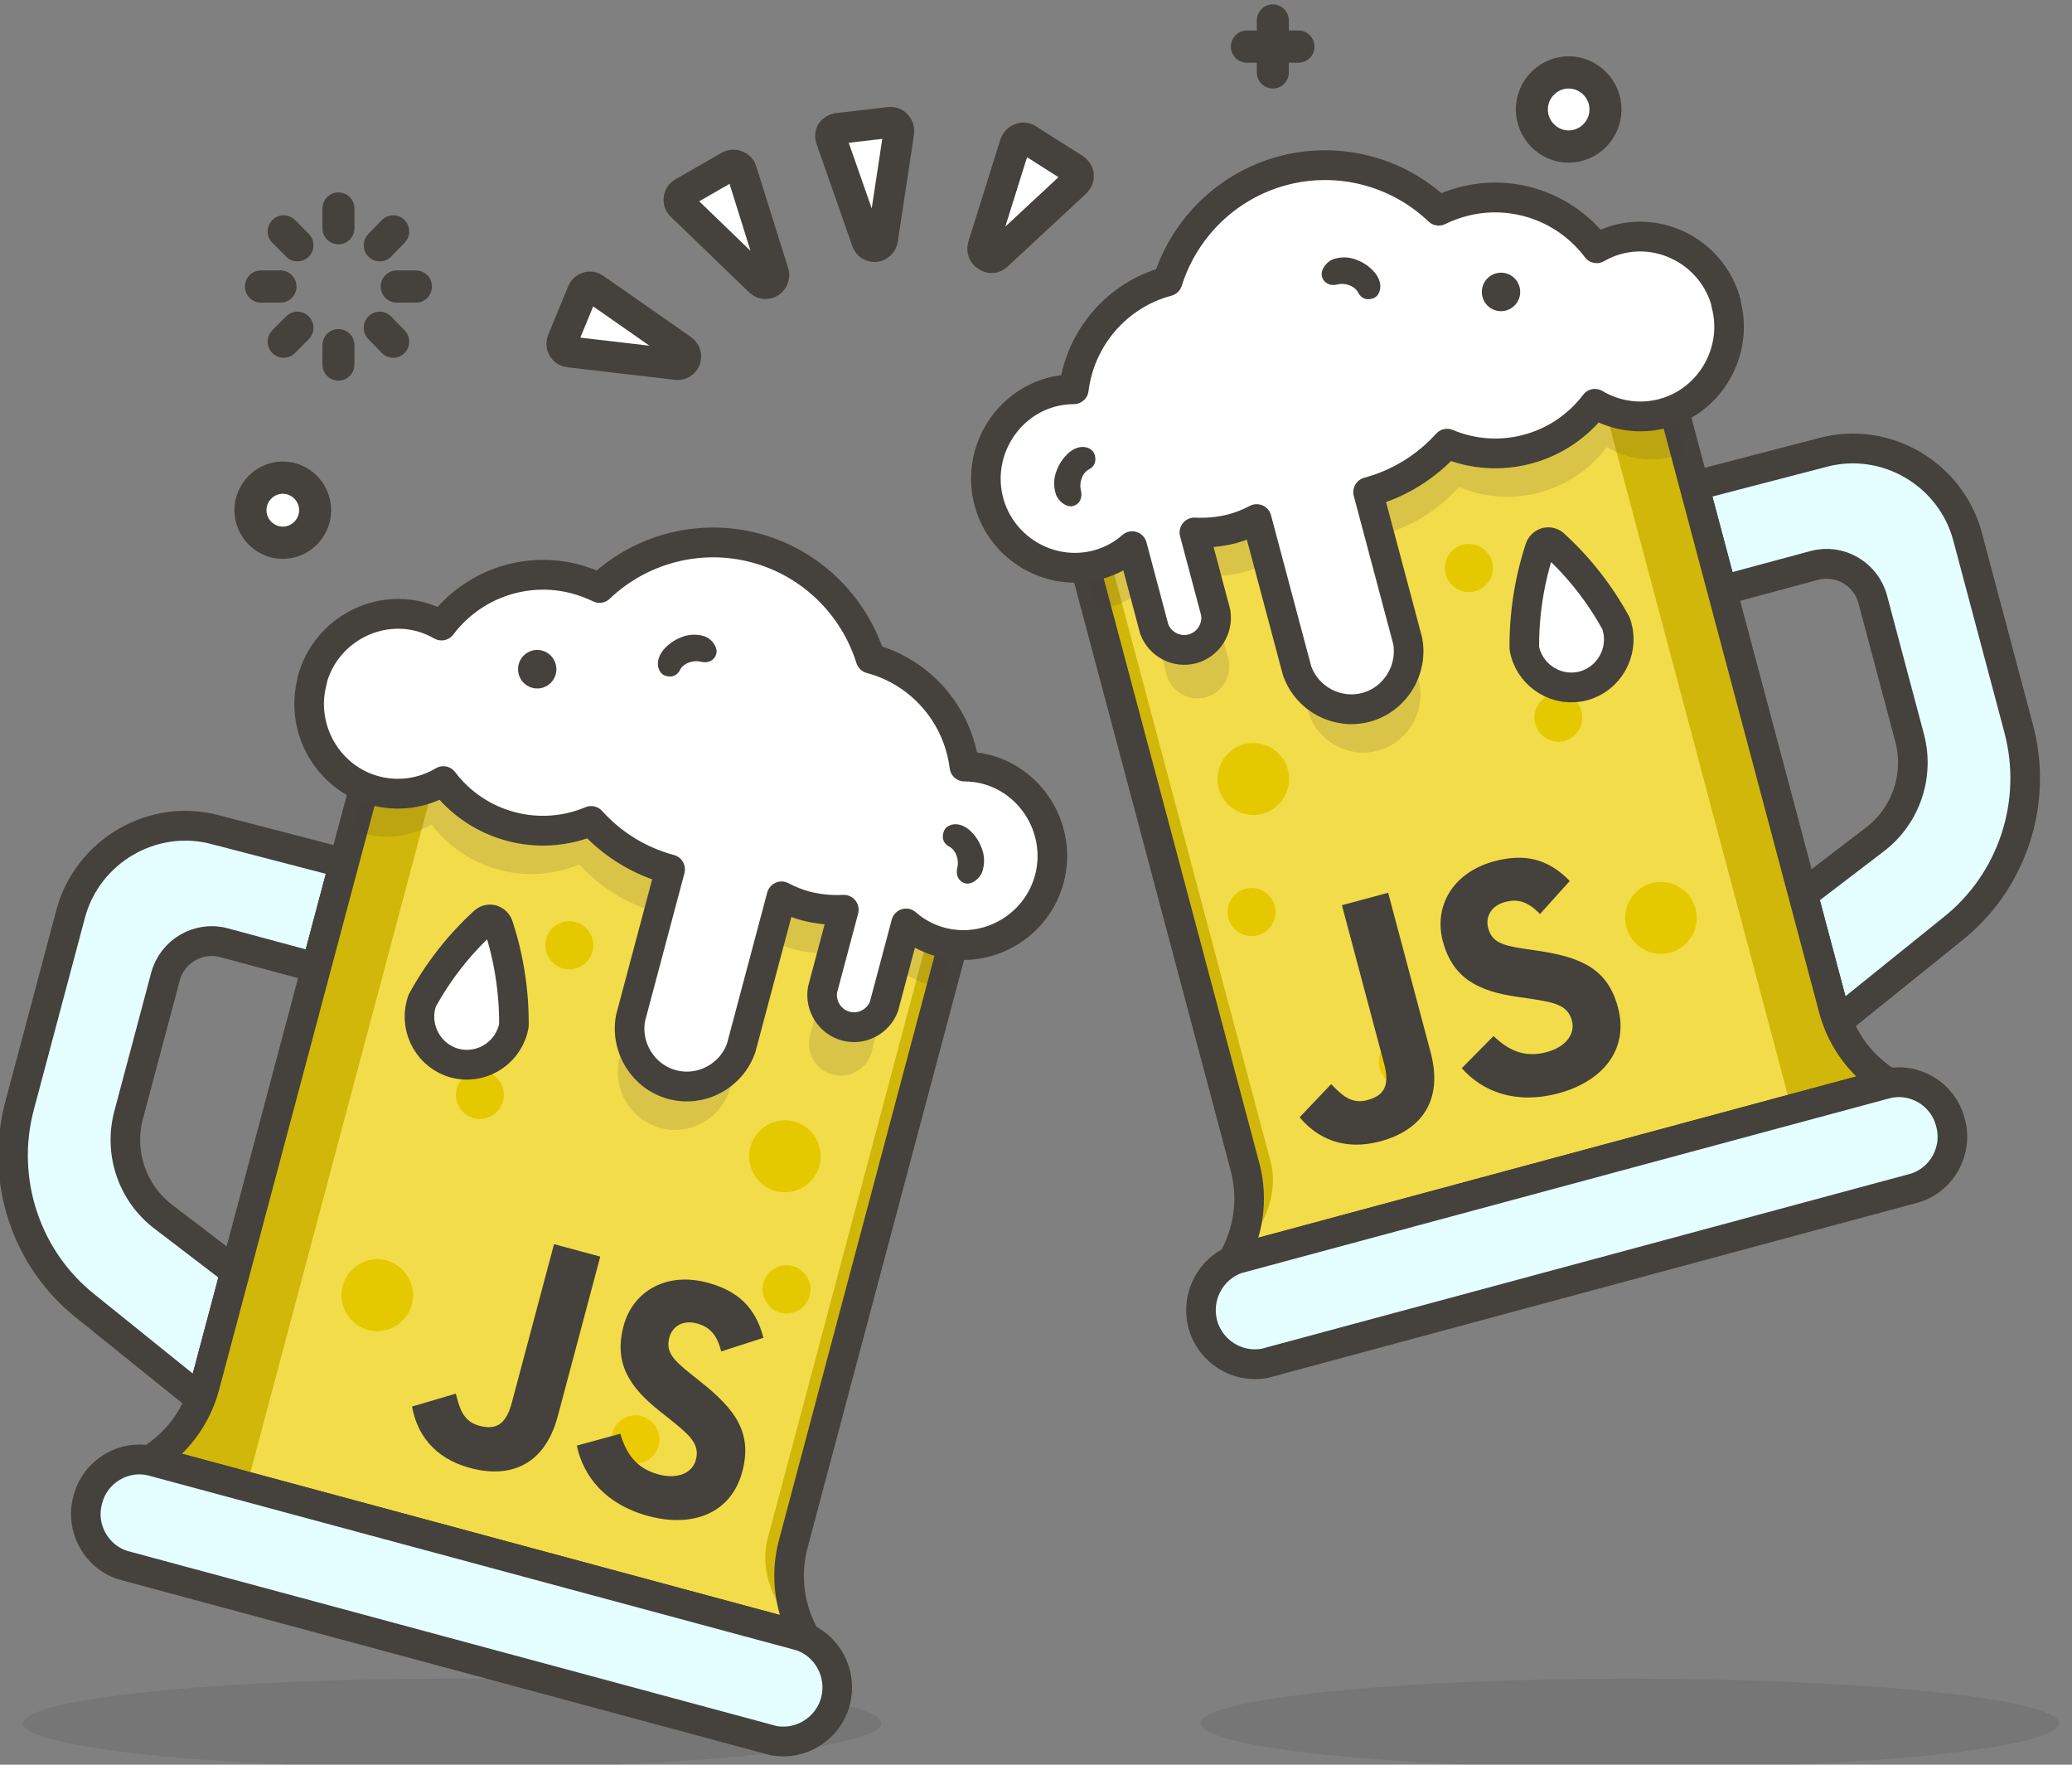 <?xml version="1.0" encoding="UTF-8" standalone="no"?>
<!DOCTYPE svg PUBLIC "-//W3C//DTD SVG 1.1//EN" "http://www.w3.org/Graphics/SVG/1.1/DTD/svg11.dtd">
<svg width="100%" height="100%" viewBox="0 0 350 298" version="1.1" xmlns="http://www.w3.org/2000/svg" xmlns:xlink="http://www.w3.org/1999/xlink" xml:space="preserve" xmlns:serif="http://www.serif.com/" style="fill-rule:evenodd;clip-rule:evenodd;stroke-linecap:round;stroke-linejoin:round;">
    <rect x="0" y="0" width="350" height="298" fill="#808080" stroke="none"/>
    <g transform="matrix(1,0,0,1,-495,-3137)">
        <g transform="matrix(2.967,0,0,2.039,2774,3245.66)">
            <g transform="matrix(0.084,0,0,0.123,-800.137,-121.834)">
                <g transform="matrix(12.239,-3.279,1.241,4.631,8375.34,-992.087)">
                    <g transform="matrix(1.583,0,0,4.183,-612.324,-78.461)">
                        <path d="M32.92,20.8L32.92,24.43L36.15,24.43C37.033,24.43 37.76,25.157 37.76,26.04C37.76,26.043 37.76,26.047 37.76,26.05L37.76,30.84C37.765,32.151 36.972,33.341 35.76,33.84L32.92,35L32.92,39.44L37.48,37.44C39.853,36.431 41.401,34.089 41.4,31.51L41.4,24.84C41.4,22.646 39.594,20.84 37.4,20.84L32.92,20.8Z" style="fill:rgb(229,254,255);fill-rule:nonzero;stroke:rgb(69,65,60);stroke-width:1px;"/>
                    </g>
                    <g transform="matrix(1.583,0,0,4.183,-612.324,-78.461)">
                        <path d="M34.13,41.87L11.13,41.87C11.892,41.108 12.327,40.078 12.34,39L12.34,17.17L32.92,17.17L32.92,39C32.925,40.094 33.359,41.143 34.13,41.92L34.13,41.87Z" style="fill:rgb(209,183,9);fill-rule:nonzero;"/>
                    </g>
                    <g transform="matrix(2.739,0,0,4.183,-625.194,-78.461)">
                        <path d="M22.43,17.17L12.34,17.17L12.34,39C12.34,40.095 11.904,41.146 11.13,41.92L22.43,41.92L22.43,17.17Z" style="fill:rgb(243,220,73);fill-rule:nonzero;"/>
                    </g>
                    <g transform="matrix(1.529,1.083,-0.41,4.041,-596.51,-34.313)">
                        <path d="M8.13,45.5C8.13,46.323 14.676,47 22.63,47C30.584,47 37.13,46.323 37.13,45.5C37.13,44.677 30.584,44 22.63,44C14.676,44 8.13,44.677 8.13,45.5Z" style="fill:rgb(69,65,60);fill-opacity:0.15;fill-rule:nonzero;"/>
                    </g>
                    <g transform="matrix(1.583,0,0,4.183,-612.324,-78.461)">
                        <path d="M34.13,41.87L11.13,41.87C11.892,41.108 12.327,40.078 12.34,39L12.34,17.17L32.92,17.17L32.92,39C32.925,40.094 33.359,41.143 34.13,41.92L34.13,41.87Z" style="fill:none;fill-rule:nonzero;stroke:rgb(69,65,60);stroke-width:1px;"/>
                    </g>
                    <g transform="matrix(1.583,0,0,4.183,-612.324,-78.461)">
                        <path d="M14.77,26.45C14.77,27.114 15.316,27.66 15.98,27.66C16.644,27.66 17.19,27.114 17.19,26.45C17.19,25.786 16.644,25.24 15.98,25.24C15.316,25.24 14.77,25.786 14.77,26.45Z" style="fill:rgb(228,201,0);fill-rule:nonzero;"/>
                    </g>
                    <g transform="matrix(1.583,0,0,4.183,-620.633,-85.689)">
                        <path d="M29.29,23.22C29.29,23.664 29.656,24.03 30.1,24.03C30.544,24.03 30.91,23.664 30.91,23.22C30.91,22.776 30.544,22.41 30.1,22.41C29.656,22.41 29.29,22.776 29.29,23.22Z" style="fill:rgb(228,201,0);fill-rule:nonzero;"/>
                    </g>
                    <g transform="matrix(1.583,0,0,4.183,-612.324,-78.461)">
                        <path d="M12.34,19.62C12.483,19.629 12.627,19.629 12.77,19.62C13.217,19.62 13.659,19.518 14.06,19.32L14.06,22.2C14.057,22.235 14.055,22.269 14.055,22.304C14.055,22.896 14.543,23.384 15.135,23.384C15.727,23.384 16.215,22.896 16.215,22.304C16.215,22.269 16.213,22.235 16.21,22.2L16.21,19.45C16.627,19.586 17.062,19.657 17.5,19.66C17.789,19.658 18.078,19.624 18.36,19.56L18.36,24.82C18.433,25.829 19.283,26.621 20.295,26.621C21.307,26.621 22.157,25.829 22.23,24.82L22.23,19.66C23.294,19.662 24.336,19.356 25.23,18.78C26.747,19.955 28.883,19.955 30.4,18.78C30.965,19.351 31.737,19.672 32.54,19.67C32.666,19.68 32.794,19.68 32.92,19.67L32.92,17.17L12.34,17.17L12.34,19.62Z" style="fill:rgb(69,65,60);fill-opacity:0.15;fill-rule:nonzero;"/>
                    </g>
                    <g transform="matrix(1.583,0,0,4.183,-612.324,-78.461)">
                        <path d="M35.55,15.14C35.55,13.494 34.196,12.14 32.55,12.14C32.297,12.142 32.045,12.176 31.8,12.24C31.14,10.617 29.552,9.553 27.8,9.56C27.521,9.561 27.244,9.588 26.97,9.64C25.956,7.989 24.152,6.98 22.215,6.98C20.311,6.98 18.534,7.955 17.51,9.56C15.758,9.553 14.17,10.617 13.51,12.24C13.265,12.176 13.013,12.142 12.76,12.14C11.114,12.14 9.76,13.494 9.76,15.14C9.76,16.786 11.114,18.14 12.76,18.14C13.207,18.14 13.649,18.038 14.05,17.84L14.05,20.72C14.103,21.271 14.572,21.696 15.125,21.696C15.678,21.696 16.147,21.271 16.2,20.72L16.2,17.94C16.617,18.076 17.052,18.147 17.49,18.15C17.779,18.148 18.068,18.114 18.35,18.05L18.35,23.31C18.423,24.319 19.273,25.111 20.285,25.111C21.297,25.111 22.147,24.319 22.22,23.31L22.22,18.15C23.284,18.152 24.326,17.846 25.22,17.27C26.737,18.445 28.873,18.445 30.39,17.27C30.955,17.85 31.731,18.178 32.54,18.178C34.186,18.178 35.54,16.824 35.54,15.178C35.54,15.169 35.54,15.159 35.54,15.15L35.55,15.14Z" style="fill:white;fill-rule:nonzero;stroke:rgb(69,65,60);stroke-width:1px;"/>
                    </g>
                    <g transform="matrix(1.583,0,0,4.183,-612.324,-78.461)">
                        <path d="M26.87,34.52C26.87,35.184 27.416,35.73 28.08,35.73C28.744,35.73 29.29,35.184 29.29,34.52C29.29,33.856 28.744,33.31 28.08,33.31C27.416,33.31 26.87,33.856 26.87,34.52Z" style="fill:rgb(228,201,0);fill-rule:nonzero;"/>
                    </g>
                    <g transform="matrix(1.583,0,0,4.183,-612.324,-78.461)">
                        <path d="M17.59,36.94C17.59,37.384 17.956,37.75 18.4,37.75C18.844,37.75 19.21,37.384 19.21,36.94C19.21,36.496 18.844,36.13 18.4,36.13C17.956,36.13 17.59,36.496 17.59,36.94Z" style="fill:rgb(235,203,0);fill-rule:nonzero;"/>
                    </g>
                    <g transform="matrix(1.583,0,0,4.183,-612.324,-78.461)">
                        <path d="M13.96,30.75C13.96,31.194 14.326,31.56 14.77,31.56C15.214,31.56 15.58,31.194 15.58,30.75C15.58,30.306 15.214,29.94 14.77,29.94C14.326,29.94 13.96,30.306 13.96,30.75Z" style="fill:rgb(228,201,0);fill-rule:nonzero;"/>
                    </g>
                    <g transform="matrix(1.583,0,0,4.183,-611.042,-77.303)">
                        <path d="M24.85,26.85C24.85,27.294 25.216,27.66 25.66,27.66C26.104,27.66 26.47,27.294 26.47,26.85C26.47,26.406 26.104,26.04 25.66,26.04C25.216,26.04 24.85,26.406 24.85,26.85Z" style="fill:rgb(228,201,0);fill-rule:nonzero;"/>
                    </g>
                    <g transform="matrix(1.583,0,0,4.183,-600.733,-106.572)">
                        <path d="M21.85,31.3C21.853,31.342 21.855,31.384 21.855,31.427C21.855,32.31 21.128,33.037 20.245,33.037C19.362,33.037 18.635,32.31 18.635,31.427C18.635,31.384 18.637,31.342 18.64,31.3C18.924,30.207 19.383,29.166 20,28.22C20.056,28.123 20.158,28.063 20.27,28.06C20.379,28.062 20.479,28.123 20.53,28.22C21.137,29.167 21.583,30.208 21.85,31.3Z" style="fill:white;fill-rule:nonzero;stroke:rgb(69,65,60);stroke-width:1px;"/>
                    </g>
                    <g transform="matrix(1.583,0,0,4.183,-612.324,-78.461)">
                        <path d="M35.75,43.68C35.767,44.658 34.978,45.478 34,45.5L11.28,45.5C10.335,45.43 9.595,44.633 9.595,43.685C9.595,42.737 10.335,41.94 11.28,41.87L34,41.87C34.974,41.892 35.761,42.705 35.75,43.68Z" style="fill:rgb(229,254,255);fill-rule:nonzero;stroke:rgb(69,65,60);stroke-width:1px;"/>
                    </g>
                    <g transform="matrix(0.127,0,0,0.337,-601.486,7.91)">
                        <path d="M126.297,231.659C144.153,231.659 156.393,222.155 156.393,201.275L156.393,132.443L136.233,132.443L136.233,200.987C136.233,211.067 132.057,213.659 125.433,213.659C118.521,213.659 115.641,208.907 112.473,203.291L96.057,213.227C100.809,223.307 110.169,231.659 126.297,231.659Z" style="fill:rgb(69,65,60);fill-rule:nonzero;"/>
                        <path d="M204.057,231.659C223.209,231.659 237.465,221.723 237.465,203.579C237.465,186.731 227.817,179.243 210.681,171.899L205.641,169.739C197.001,165.995 193.257,163.547 193.257,157.499C193.257,152.603 197.001,148.859 202.905,148.859C208.665,148.859 212.409,151.307 215.865,157.499L231.561,147.419C224.937,135.755 215.721,131.291 202.905,131.291C184.905,131.291 173.385,142.811 173.385,157.931C173.385,174.347 183.033,182.123 197.577,188.315L202.617,190.475C211.833,194.507 217.305,196.955 217.305,203.867C217.305,209.627 211.977,213.803 203.625,213.803C193.689,213.803 188.073,208.619 183.753,201.563L167.337,211.067C173.241,222.731 185.337,231.659 204.057,231.659Z" style="fill:rgb(69,65,60);fill-rule:nonzero;"/>
                    </g>
                    <g transform="matrix(0.091,0,0,0.242,-599.311,-41.274)">
                        <path d="M275.522,52.2C279.322,52 281.922,48.183 281.922,44C281.922,38 277.153,31.718 272.522,28.4C268.815,25.521 264.212,24.034 259.522,24.2C255.339,24.2 249.922,28.017 249.922,32.2C249.922,36.383 253.339,39 257.522,39C261.573,39 266.722,42 267.922,46.2C268.722,50.6 271.722,52.4 275.522,52.2Z" style="fill:rgb(68,64,59);fill-rule:nonzero;"/>
                    </g>
                    <g transform="matrix(5.59685e-18,-0.242,0.091,1.47922e-17,-595.514,49.034)">
                        <path d="M275.522,52.2C279.322,52 281.922,48.183 281.922,44C281.922,38 277.153,31.718 272.522,28.4C268.815,25.521 264.212,24.034 259.522,24.2C255.339,24.2 249.922,28.017 249.922,32.2C249.922,36.383 253.339,39 257.522,39C261.573,39 266.722,42 267.922,46.2C268.722,50.6 271.722,52.4 275.522,52.2Z" style="fill:rgb(68,64,59);fill-rule:nonzero;"/>
                    </g>
                    <g transform="matrix(0.11,0,0,0.29,-568.554,-27.539)">
                        <circle cx="9.326" cy="9.326" r="9.326" style="fill:rgb(69,65,60);"/>
                    </g>
                </g>
                <g transform="matrix(-12.239,-3.279,-1.241,4.631,-6231.49,-738.047)">
                    <g transform="matrix(1.583,0,0,4.183,-612.324,-78.461)">
                        <path d="M32.92,20.8L32.92,24.43L36.15,24.43C37.033,24.43 37.76,25.157 37.76,26.04C37.76,26.043 37.76,26.047 37.76,26.05L37.76,30.84C37.765,32.151 36.972,33.341 35.76,33.84L32.92,35L32.92,39.44L37.48,37.44C39.853,36.431 41.401,34.089 41.4,31.51L41.4,24.84C41.4,22.646 39.594,20.84 37.4,20.84L32.92,20.8Z" style="fill:rgb(229,254,255);fill-rule:nonzero;stroke:rgb(69,65,60);stroke-width:1px;"/>
                    </g>
                    <g transform="matrix(1.583,0,0,4.183,-612.324,-78.461)">
                        <path d="M34.13,41.87L11.13,41.87C11.892,41.108 12.327,40.078 12.34,39L12.34,17.17L32.92,17.17L32.92,39C32.925,40.094 33.359,41.143 34.13,41.92L34.13,41.87Z" style="fill:rgb(209,183,9);fill-rule:nonzero;"/>
                    </g>
                    <g transform="matrix(2.739,0,0,4.183,-625.194,-78.461)">
                        <path d="M22.43,17.17L12.34,17.17L12.34,39C12.34,40.095 11.904,41.146 11.13,41.92L22.43,41.92L22.43,17.17Z" style="fill:rgb(243,220,73);fill-rule:nonzero;"/>
                    </g>
                    <g transform="matrix(1.529,1.083,-0.41,4.041,-593.579,-87.098)">
                        <path d="M8.13,45.5C8.13,46.323 14.676,47 22.63,47C30.584,47 37.13,46.323 37.13,45.5C37.13,44.677 30.584,44 22.63,44C14.676,44 8.13,44.677 8.13,45.5Z" style="fill:rgb(69,65,60);fill-opacity:0.15;fill-rule:nonzero;"/>
                    </g>
                    <g transform="matrix(1.583,0,0,4.183,-612.324,-78.461)">
                        <path d="M34.13,41.87L11.13,41.87C11.892,41.108 12.327,40.078 12.34,39L12.34,17.17L32.92,17.17L32.92,39C32.925,40.094 33.359,41.143 34.13,41.92L34.13,41.87Z" style="fill:none;fill-rule:nonzero;stroke:rgb(69,65,60);stroke-width:1px;"/>
                    </g>
                    <g transform="matrix(1.583,0,0,4.183,-612.324,-78.461)">
                        <path d="M14.77,26.45C14.77,27.114 15.316,27.66 15.98,27.66C16.644,27.66 17.19,27.114 17.19,26.45C17.19,25.786 16.644,25.24 15.98,25.24C15.316,25.24 14.77,25.786 14.77,26.45Z" style="fill:rgb(228,201,0);fill-rule:nonzero;"/>
                    </g>
                    <g transform="matrix(1.583,0,0,4.183,-620.633,-85.689)">
                        <path d="M29.29,23.22C29.29,23.664 29.656,24.03 30.1,24.03C30.544,24.03 30.91,23.664 30.91,23.22C30.91,22.776 30.544,22.41 30.1,22.41C29.656,22.41 29.29,22.776 29.29,23.22Z" style="fill:rgb(228,201,0);fill-rule:nonzero;"/>
                    </g>
                    <g transform="matrix(1.583,0,0,4.183,-612.324,-78.461)">
                        <path d="M12.34,19.62C12.483,19.629 12.627,19.629 12.77,19.62C13.217,19.62 13.659,19.518 14.06,19.32L14.06,22.2C14.057,22.235 14.055,22.269 14.055,22.304C14.055,22.896 14.543,23.384 15.135,23.384C15.727,23.384 16.215,22.896 16.215,22.304C16.215,22.269 16.213,22.235 16.21,22.2L16.21,19.45C16.627,19.586 17.062,19.657 17.5,19.66C17.789,19.658 18.078,19.624 18.36,19.56L18.36,24.82C18.433,25.829 19.283,26.621 20.295,26.621C21.307,26.621 22.157,25.829 22.23,24.82L22.23,19.66C23.294,19.662 24.336,19.356 25.23,18.78C26.747,19.955 28.883,19.955 30.4,18.78C30.965,19.351 31.737,19.672 32.54,19.67C32.666,19.68 32.794,19.68 32.92,19.67L32.92,17.17L12.34,17.17L12.34,19.62Z" style="fill:rgb(69,65,60);fill-opacity:0.15;fill-rule:nonzero;"/>
                    </g>
                    <g transform="matrix(1.583,0,0,4.183,-612.324,-78.461)">
                        <path d="M35.55,15.14C35.55,13.494 34.196,12.14 32.55,12.14C32.297,12.142 32.045,12.176 31.8,12.24C31.14,10.617 29.552,9.553 27.8,9.56C27.521,9.561 27.244,9.588 26.97,9.64C25.956,7.989 24.152,6.98 22.215,6.98C20.311,6.98 18.534,7.955 17.51,9.56C15.758,9.553 14.17,10.617 13.51,12.24C13.265,12.176 13.013,12.142 12.76,12.14C11.114,12.14 9.76,13.494 9.76,15.14C9.76,16.786 11.114,18.14 12.76,18.14C13.207,18.14 13.649,18.038 14.05,17.84L14.05,20.72C14.103,21.271 14.572,21.696 15.125,21.696C15.678,21.696 16.147,21.271 16.2,20.72L16.2,17.94C16.617,18.076 17.052,18.147 17.49,18.15C17.779,18.148 18.068,18.114 18.35,18.05L18.35,23.31C18.423,24.319 19.273,25.111 20.285,25.111C21.297,25.111 22.147,24.319 22.22,23.31L22.22,18.15C23.284,18.152 24.326,17.846 25.22,17.27C26.737,18.445 28.873,18.445 30.39,17.27C30.955,17.85 31.731,18.178 32.54,18.178C34.186,18.178 35.54,16.824 35.54,15.178C35.54,15.169 35.54,15.159 35.54,15.15L35.55,15.14Z" style="fill:white;fill-rule:nonzero;stroke:rgb(69,65,60);stroke-width:1px;"/>
                    </g>
                    <g transform="matrix(1.583,0,0,4.183,-612.324,-78.461)">
                        <path d="M26.87,34.52C26.87,35.184 27.416,35.73 28.08,35.73C28.744,35.73 29.29,35.184 29.29,34.52C29.29,33.856 28.744,33.31 28.08,33.31C27.416,33.31 26.87,33.856 26.87,34.52Z" style="fill:rgb(228,201,0);fill-rule:nonzero;"/>
                    </g>
                    <g transform="matrix(1.583,0,0,4.183,-612.324,-78.461)">
                        <path d="M17.59,36.94C17.59,37.384 17.956,37.75 18.4,37.75C18.844,37.75 19.21,37.384 19.21,36.94C19.21,36.496 18.844,36.13 18.4,36.13C17.956,36.13 17.59,36.496 17.59,36.94Z" style="fill:rgb(235,203,0);fill-rule:nonzero;"/>
                    </g>
                    <g transform="matrix(1.583,0,0,4.183,-612.324,-78.461)">
                        <path d="M13.96,30.75C13.96,31.194 14.326,31.56 14.77,31.56C15.214,31.56 15.58,31.194 15.58,30.75C15.58,30.306 15.214,29.94 14.77,29.94C14.326,29.94 13.96,30.306 13.96,30.75Z" style="fill:rgb(228,201,0);fill-rule:nonzero;"/>
                    </g>
                    <g transform="matrix(1.583,0,0,4.183,-611.042,-77.303)">
                        <path d="M24.85,26.85C24.85,27.294 25.216,27.66 25.66,27.66C26.104,27.66 26.47,27.294 26.47,26.85C26.47,26.406 26.104,26.04 25.66,26.04C25.216,26.04 24.85,26.406 24.85,26.85Z" style="fill:rgb(228,201,0);fill-rule:nonzero;"/>
                    </g>
                    <g transform="matrix(1.583,0,0,4.183,-600.733,-106.572)">
                        <path d="M21.85,31.3C21.853,31.342 21.855,31.384 21.855,31.427C21.855,32.31 21.128,33.037 20.245,33.037C19.362,33.037 18.635,32.31 18.635,31.427C18.635,31.384 18.637,31.342 18.64,31.3C18.924,30.207 19.383,29.166 20,28.22C20.056,28.123 20.158,28.063 20.27,28.06C20.379,28.062 20.479,28.123 20.53,28.22C21.137,29.167 21.583,30.208 21.85,31.3Z" style="fill:white;fill-rule:nonzero;stroke:rgb(69,65,60);stroke-width:1px;"/>
                    </g>
                    <g transform="matrix(1.583,0,0,4.183,-612.324,-78.461)">
                        <path d="M35.75,43.68C35.767,44.658 34.978,45.478 34,45.5L11.28,45.5C10.335,45.43 9.595,44.633 9.595,43.685C9.595,42.737 10.335,41.94 11.28,41.87L34,41.87C34.974,41.892 35.761,42.705 35.75,43.68Z" style="fill:rgb(229,254,255);fill-rule:nonzero;stroke:rgb(69,65,60);stroke-width:1px;"/>
                    </g>
                    <g transform="matrix(-0.127,0,0,0.337,-559.004,7.91)">
                        <path d="M126.297,231.659C144.153,231.659 156.393,222.155 156.393,201.275L156.393,132.443L136.233,132.443L136.233,200.987C136.233,211.067 132.057,213.659 125.433,213.659C118.521,213.659 115.641,208.907 112.473,203.291L96.057,213.227C100.809,223.307 110.169,231.659 126.297,231.659Z" style="fill:rgb(69,65,60);fill-rule:nonzero;"/>
                        <path d="M204.057,231.659C223.209,231.659 237.465,221.723 237.465,203.579C237.465,186.731 227.817,179.243 210.681,171.899L205.641,169.739C197.001,165.995 193.257,163.547 193.257,157.499C193.257,152.603 197.001,148.859 202.905,148.859C208.665,148.859 212.409,151.307 215.865,157.499L231.561,147.419C224.937,135.755 215.721,131.291 202.905,131.291C184.905,131.291 173.385,142.811 173.385,157.931C173.385,174.347 183.033,182.123 197.577,188.315L202.617,190.475C211.833,194.507 217.305,196.955 217.305,203.867C217.305,209.627 211.977,213.803 203.625,213.803C193.689,213.803 188.073,208.619 183.753,201.563L167.337,211.067C173.241,222.731 185.337,231.659 204.057,231.659Z" style="fill:rgb(69,65,60);fill-rule:nonzero;"/>
                    </g>
                    <g transform="matrix(0.091,0,0,0.242,-599.311,-41.274)">
                        <path d="M275.522,52.2C279.322,52 281.922,48.183 281.922,44C281.922,38 277.153,31.718 272.522,28.4C268.815,25.521 264.212,24.034 259.522,24.2C255.339,24.2 249.922,28.017 249.922,32.2C249.922,36.383 253.339,39 257.522,39C261.573,39 266.722,42 267.922,46.2C268.722,50.6 271.722,52.4 275.522,52.2Z" style="fill:rgb(68,64,59);fill-rule:nonzero;"/>
                    </g>
                    <g transform="matrix(5.59685e-18,-0.242,0.091,1.47922e-17,-595.514,49.034)">
                        <path d="M275.522,52.2C279.322,52 281.922,48.183 281.922,44C281.922,38 277.153,31.718 272.522,28.4C268.815,25.521 264.212,24.034 259.522,24.2C255.339,24.2 249.922,28.017 249.922,32.2C249.922,36.383 253.339,39 257.522,39C261.573,39 266.722,42 267.922,46.2C268.722,50.6 271.722,52.4 275.522,52.2Z" style="fill:rgb(68,64,59);fill-rule:nonzero;"/>
                    </g>
                    <g transform="matrix(0.11,0,0,0.29,-568.554,-27.539)">
                        <circle cx="9.326" cy="9.326" r="9.326" style="fill:rgb(69,65,60);"/>
                    </g>
                </g>
                <g transform="matrix(1,0,0,1,415.924,485.272)">
                    <g transform="matrix(21.701,-8.88178e-16,-8.88178e-16,21.701,107.704,77.38)">
                        <path d="M21.23,3.55C21.308,3.543 21.386,3.573 21.44,3.63C21.493,3.69 21.518,3.77 21.51,3.85L21,7.19C20.978,7.303 20.884,7.389 20.77,7.4C20.655,7.411 20.547,7.34 20.51,7.23L19.4,4.08C19.366,4.011 19.366,3.929 19.4,3.86C19.444,3.795 19.513,3.752 19.59,3.74L21.23,3.55Z" style="fill:white;fill-rule:nonzero;stroke:rgb(69,65,60);stroke-width:0.96px;stroke-linecap:butt;"/>
                    </g>
                    <g transform="matrix(21.701,-8.88178e-16,-8.88178e-16,21.701,107.704,77.38)">
                        <path d="M27,5C27.062,5.041 27.106,5.106 27.12,5.18C27.128,5.262 27.099,5.343 27.04,5.4L24.56,7.69C24.469,7.762 24.341,7.762 24.25,7.69C24.149,7.627 24.104,7.503 24.14,7.39L25.14,4.22C25.164,4.147 25.219,4.089 25.29,4.06C25.359,4.024 25.441,4.024 25.51,4.06L27,5Z" style="fill:white;fill-rule:nonzero;stroke:rgb(69,65,60);stroke-width:0.96px;stroke-linecap:butt;"/>
                    </g>
                    <g transform="matrix(21.701,-8.88178e-16,-8.88178e-16,21.701,107.704,77.38)">
                        <path d="M14.74,5.75C14.677,5.797 14.64,5.871 14.64,5.95C14.64,6.029 14.677,6.103 14.74,6.15L17.18,8.49C17.227,8.529 17.286,8.551 17.347,8.551C17.49,8.551 17.607,8.434 17.607,8.291C17.607,8.27 17.605,8.25 17.6,8.23L16.6,5.06C16.582,4.984 16.525,4.923 16.45,4.9C16.381,4.866 16.299,4.866 16.23,4.9L14.74,5.75Z" style="fill:white;fill-rule:nonzero;stroke:rgb(69,65,60);stroke-width:0.96px;stroke-linecap:butt;"/>
                    </g>
                    <g transform="matrix(21.701,-8.88178e-16,-8.88178e-16,21.701,107.704,77.38)">
                        <path d="M11,10.33C10.989,10.359 10.983,10.39 10.983,10.421C10.983,10.55 11.082,10.658 11.21,10.67L14.57,11.06C14.686,11.077 14.799,11.01 14.84,10.9C14.882,10.789 14.84,10.663 14.74,10.6L12,8.7C11.959,8.672 11.91,8.657 11.86,8.657C11.76,8.657 11.669,8.718 11.63,8.81L11,10.33Z" style="fill:white;fill-rule:nonzero;stroke:rgb(69,65,60);stroke-width:0.96px;stroke-linecap:butt;"/>
                    </g>
                </g>
                <g transform="matrix(13.711,0,0,5.188,9060.82,904.992)">
                    <g transform="matrix(1.583,0,0,4.183,-612.324,-78.461)">
                        <path d="M26.66,4.98L26.66,3.37" style="fill:none;fill-rule:nonzero;stroke:rgb(69,65,60);stroke-width:1px;"/>
                    </g>
                    <g transform="matrix(1.583,0,0,4.183,-612.324,-78.461)">
                        <path d="M25.85,4.18L27.46,4.18" style="fill:none;fill-rule:nonzero;stroke:rgb(69,65,60);stroke-width:1px;"/>
                    </g>
                </g>
                <g transform="matrix(21.701,0,0,21.701,721.1,446.082)">
                    <path d="M32.18,8.52C32.18,9.151 32.699,9.67 33.33,9.67C33.961,9.67 34.48,9.151 34.48,8.52C34.48,7.889 33.961,7.37 33.33,7.37C32.699,7.37 32.18,7.889 32.18,8.52Z" style="fill:white;fill-rule:nonzero;stroke:rgb(69,65,60);stroke-width:1px;"/>
                </g>
                <g transform="matrix(21.701,0,0,21.701,318.1,720.03)">
                    <path d="M10.73,8.33C10.73,8.884 11.186,9.34 11.74,9.34C12.294,9.34 12.75,8.884 12.75,8.33C12.75,7.776 12.294,7.32 11.74,7.32C11.186,7.32 10.73,7.776 10.73,8.33Z" style="fill:white;fill-rule:nonzero;stroke:rgb(69,65,60);stroke-width:1px;"/>
                </g>
                <g transform="matrix(13.711,0,0,5.188,8636.1,1093.88)">
                    <g transform="matrix(1.583,0,0,4.183,-612.324,-78.461)">
                        <path d="M17.05,1.11L17.05,0.5" style="fill:none;fill-rule:nonzero;stroke:rgb(69,65,60);stroke-width:1px;"/>
                    </g>
                    <g transform="matrix(1.583,0,0,4.183,-612.324,-78.461)">
                        <path d="M18.34,1.64L18.76,1.21" style="fill:none;fill-rule:nonzero;stroke:rgb(69,65,60);stroke-width:1px;"/>
                    </g>
                    <g transform="matrix(1.583,0,0,4.183,-612.324,-78.461)">
                        <path d="M18.87,2.92L19.47,2.92" style="fill:none;fill-rule:nonzero;stroke:rgb(69,65,60);stroke-width:1px;"/>
                    </g>
                    <g transform="matrix(1.583,0,0,4.183,-612.324,-78.461)">
                        <path d="M18.34,4.2L18.76,4.63" style="fill:none;fill-rule:nonzero;stroke:rgb(69,65,60);stroke-width:1px;"/>
                    </g>
                    <g transform="matrix(1.583,0,0,4.183,-612.324,-78.461)">
                        <path d="M17.05,4.74L17.05,5.34" style="fill:none;fill-rule:nonzero;stroke:rgb(69,65,60);stroke-width:1px;"/>
                    </g>
                    <g transform="matrix(1.583,0,0,4.183,-612.324,-78.461)">
                        <path d="M15.77,4.2L15.34,4.63" style="fill:none;fill-rule:nonzero;stroke:rgb(69,65,60);stroke-width:1px;"/>
                    </g>
                    <g transform="matrix(1.583,0,0,4.183,-612.324,-78.461)">
                        <path d="M15.24,2.92L14.63,2.92" style="fill:none;fill-rule:nonzero;stroke:rgb(69,65,60);stroke-width:1px;"/>
                    </g>
                    <g transform="matrix(1.583,0,0,4.183,-612.324,-78.461)">
                        <path d="M15.77,1.64L15.34,1.21" style="fill:none;fill-rule:nonzero;stroke:rgb(69,65,60);stroke-width:1px;"/>
                    </g>
                </g>
            </g>
        </g>
    </g>
</svg>
